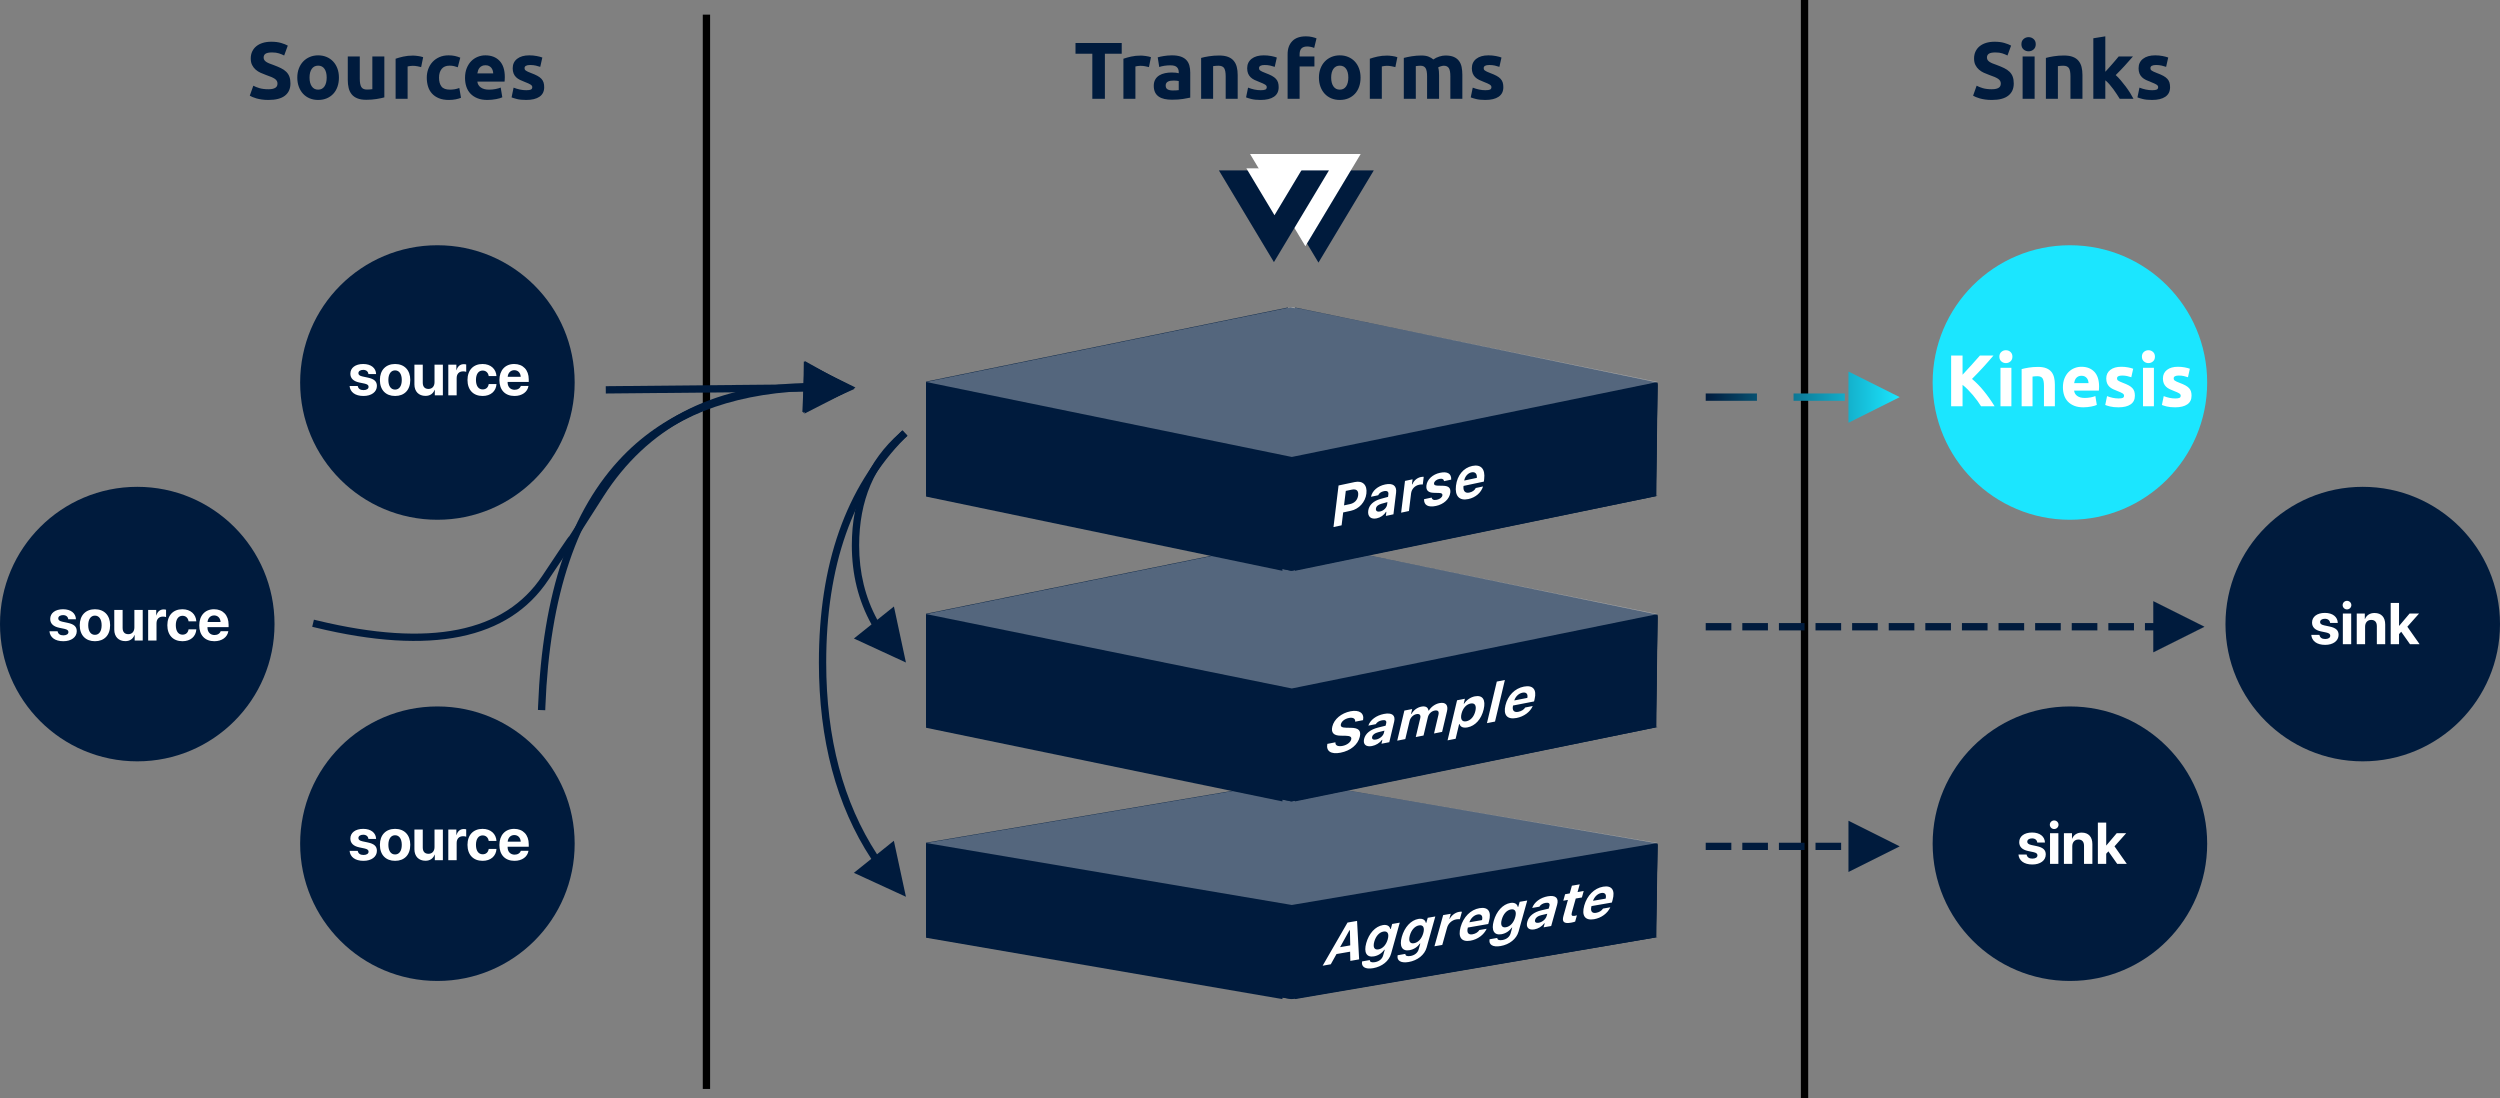 <?xml version="1.0" encoding="UTF-8"?>
<svg width="683px" height="300px" viewBox="0 0 683 300" version="1.1" xmlns="http://www.w3.org/2000/svg" xmlns:xlink="http://www.w3.org/1999/xlink">
    <rect x="0" y="0" width="683" height="300" fill="#808080" stroke="none"/>
    <!-- Generator: Sketch 54.1 (76490) - https://sketchapp.com -->
    <title>Group 2</title>
    <desc>Created with Sketch.</desc>
    <defs>
        <linearGradient x1="-1.11022302e-14%" y1="50%" x2="100%" y2="50%" id="linearGradient-1">
            <stop stop-color="#001B3D" offset="0%"></stop>
            <stop stop-color="#1BE6FF" offset="100%"></stop>
        </linearGradient>
        <polygon id="path-2" points="15.189 0.027 22.873 12.834 7.504 12.834"></polygon>
        <linearGradient x1="-1.11022302e-14%" y1="50%" x2="100%" y2="50%" id="linearGradient-4">
            <stop stop-color="#001B3D" offset="0%"></stop>
            <stop stop-color="#001B3D" offset="100%"></stop>
        </linearGradient>
        <linearGradient x1="-1.11022302e-14%" y1="50%" x2="100%" y2="50%" id="linearGradient-5">
            <stop stop-color="#001B3D" offset="0%"></stop>
            <stop stop-color="#001B3D" offset="100%"></stop>
        </linearGradient>
        <linearGradient x1="-1.11022302e-14%" y1="50%" x2="100%" y2="50%" id="linearGradient-6">
            <stop stop-color="#001B3D" offset="0%"></stop>
            <stop stop-color="#001B3D" offset="100%"></stop>
        </linearGradient>
    </defs>
    <g id="Components-(sink-highlighted)" stroke="none" stroke-width="1" fill="none" fill-rule="evenodd">
        <g id="Group-2" transform="translate(-18, -125)">
            <g id="Sinks" transform="translate(546, 134)">
                <g id="Sink-3" transform="translate(0, 184)">
                    <circle id="Oval-Copy" fill="#001B3D" cx="37.5" cy="37.5" r="37.5"></circle>
                    <path d="M23.652,37.086 C23.652,35.492 25.027,34.445 27.16,34.445 C29.309,34.445 30.637,35.547 30.684,37.188 L28.582,37.188 C28.512,36.508 28.004,36.047 27.16,36.047 C26.371,36.047 25.848,36.406 25.848,36.961 C25.848,37.391 26.16,37.68 27.004,37.859 L28.434,38.164 C30.184,38.531 30.902,39.219 30.902,40.445 C30.902,42.094 29.395,43.18 27.238,43.18 C24.926,43.18 23.59,42.102 23.441,40.453 L25.668,40.453 C25.809,41.188 26.332,41.578 27.238,41.578 C28.098,41.578 28.629,41.227 28.629,40.68 C28.629,40.234 28.34,39.984 27.52,39.797 L26.09,39.5 C24.473,39.156 23.652,38.344 23.652,37.086 Z M32.066,43 L32.066,34.625 L34.348,34.625 L34.348,43 L32.066,43 Z M33.199,33.492 C32.535,33.492 32.012,32.961 32.012,32.32 C32.012,31.672 32.535,31.148 33.199,31.148 C33.863,31.148 34.387,31.672 34.387,32.32 C34.387,32.961 33.863,33.492 33.199,33.492 Z M35.863,43 L35.863,34.625 L38.066,34.625 L38.066,36.117 L38.113,36.117 C38.559,35.078 39.441,34.469 40.73,34.469 C42.59,34.469 43.637,35.641 43.637,37.602 L43.637,43 L41.355,43 L41.355,38.078 C41.355,36.984 40.84,36.359 39.816,36.359 C38.793,36.359 38.145,37.109 38.145,38.195 L38.145,43 L35.863,43 Z M47.449,37.984 L50.293,34.625 L52.879,34.625 L49.684,38.219 L53.035,43 L50.41,43 L48.012,39.594 L47.418,40.234 L47.418,43 L45.137,43 L45.137,31.727 L47.418,31.727 L47.418,37.984 L47.449,37.984 Z" id="sink" fill="#FFFFFF" fill-rule="nonzero"></path>
                </g>
                <g id="Sink-2" transform="translate(80, 124)">
                    <circle id="Oval-Copy" fill="#001B3D" cx="37.5" cy="37.5" r="37.5"></circle>
                    <path d="M23.652,37.086 C23.652,35.492 25.027,34.445 27.16,34.445 C29.309,34.445 30.637,35.547 30.684,37.188 L28.582,37.188 C28.512,36.508 28.004,36.047 27.16,36.047 C26.371,36.047 25.848,36.406 25.848,36.961 C25.848,37.391 26.16,37.68 27.004,37.859 L28.434,38.164 C30.184,38.531 30.902,39.219 30.902,40.445 C30.902,42.094 29.395,43.18 27.238,43.18 C24.926,43.18 23.59,42.102 23.441,40.453 L25.668,40.453 C25.809,41.188 26.332,41.578 27.238,41.578 C28.098,41.578 28.629,41.227 28.629,40.68 C28.629,40.234 28.34,39.984 27.52,39.797 L26.09,39.5 C24.473,39.156 23.652,38.344 23.652,37.086 Z M32.066,43 L32.066,34.625 L34.348,34.625 L34.348,43 L32.066,43 Z M33.199,33.492 C32.535,33.492 32.012,32.961 32.012,32.32 C32.012,31.672 32.535,31.148 33.199,31.148 C33.863,31.148 34.387,31.672 34.387,32.32 C34.387,32.961 33.863,33.492 33.199,33.492 Z M35.863,43 L35.863,34.625 L38.066,34.625 L38.066,36.117 L38.113,36.117 C38.559,35.078 39.441,34.469 40.73,34.469 C42.59,34.469 43.637,35.641 43.637,37.602 L43.637,43 L41.355,43 L41.355,38.078 C41.355,36.984 40.84,36.359 39.816,36.359 C38.793,36.359 38.145,37.109 38.145,38.195 L38.145,43 L35.863,43 Z M47.449,37.984 L50.293,34.625 L52.879,34.625 L49.684,38.219 L53.035,43 L50.41,43 L48.012,39.594 L47.418,40.234 L47.418,43 L45.137,43 L45.137,31.727 L47.418,31.727 L47.418,37.984 L47.449,37.984 Z" id="sink" fill="#FFFFFF" fill-rule="nonzero"></path>
                </g>
                <g id="Archive" transform="translate(0, 58)">
                    <circle id="Oval-Copy-2" fill="#1BE6FF" cx="37.5" cy="37.5" r="37.5"></circle>
                    <path d="M13.23,44 C12.95,43.547 12.62,43.057 12.24,42.53 C11.86,42.003 11.447,41.477 11,40.95 C10.553,40.423 10.09,39.917 9.61,39.43 C9.13,38.943 8.65,38.513 8.17,38.14 L8.17,44 L5.05,44 L5.05,30.14 L8.17,30.14 L8.17,35.38 C8.983,34.527 9.8,33.637 10.62,32.71 C11.44,31.783 12.203,30.927 12.91,30.14 L16.61,30.14 C15.663,31.26 14.713,32.34 13.76,33.38 C12.807,34.42 11.803,35.467 10.75,36.52 C11.857,37.44 12.927,38.533 13.96,39.8 C14.993,41.067 15.983,42.467 16.93,44 L13.23,44 Z M21.51,44 L18.53,44 L18.53,33.48 L21.51,33.48 L21.51,44 Z M21.79,30.44 C21.79,30.987 21.613,31.417 21.26,31.73 C20.907,32.043 20.49,32.2 20.01,32.2 C19.53,32.2 19.113,32.043 18.76,31.73 C18.407,31.417 18.23,30.987 18.23,30.44 C18.23,29.893 18.407,29.463 18.76,29.15 C19.113,28.837 19.53,28.68 20.01,28.68 C20.49,28.68 20.907,28.837 21.26,29.15 C21.613,29.463 21.79,29.893 21.79,30.44 Z M24.31,33.84 C24.817,33.693 25.47,33.557 26.27,33.43 C27.07,33.303 27.91,33.24 28.79,33.24 C29.683,33.24 30.427,33.357 31.02,33.59 C31.613,33.823 32.083,34.153 32.43,34.58 C32.777,35.007 33.023,35.513 33.17,36.1 C33.317,36.687 33.39,37.34 33.39,38.06 L33.39,44 L30.41,44 L30.41,38.42 C30.41,37.46 30.283,36.78 30.03,36.38 C29.777,35.98 29.303,35.78 28.61,35.78 C28.397,35.78 28.17,35.79 27.93,35.81 C27.69,35.83 27.477,35.853 27.29,35.88 L27.29,44 L24.31,44 L24.31,33.84 Z M35.59,38.82 C35.59,37.887 35.733,37.07 36.02,36.37 C36.307,35.67 36.683,35.087 37.15,34.62 C37.617,34.153 38.153,33.8 38.76,33.56 C39.367,33.32 39.99,33.2 40.63,33.2 C42.123,33.2 43.303,33.657 44.17,34.57 C45.037,35.483 45.47,36.827 45.47,38.6 C45.47,38.773 45.463,38.963 45.45,39.17 C45.437,39.377 45.423,39.56 45.41,39.72 L38.65,39.72 C38.717,40.333 39.003,40.82 39.51,41.18 C40.017,41.54 40.697,41.72 41.55,41.72 C42.097,41.72 42.633,41.67 43.16,41.57 C43.687,41.47 44.117,41.347 44.45,41.2 L44.85,43.62 C44.69,43.7 44.477,43.78 44.21,43.86 C43.943,43.94 43.647,44.01 43.32,44.07 C42.993,44.13 42.643,44.18 42.27,44.22 C41.897,44.26 41.523,44.28 41.15,44.28 C40.203,44.28 39.38,44.14 38.68,43.86 C37.98,43.58 37.4,43.197 36.94,42.71 C36.48,42.223 36.14,41.647 35.92,40.98 C35.7,40.313 35.59,39.593 35.59,38.82 Z M42.59,37.68 C42.577,37.427 42.533,37.18 42.46,36.94 C42.387,36.7 42.273,36.487 42.12,36.3 C41.967,36.113 41.773,35.96 41.54,35.84 C41.307,35.72 41.017,35.66 40.67,35.66 C40.337,35.66 40.05,35.717 39.81,35.83 C39.57,35.943 39.37,36.093 39.21,36.28 C39.05,36.467 38.927,36.683 38.84,36.93 C38.753,37.177 38.69,37.427 38.65,37.68 L42.59,37.68 Z M50.79,41.86 C51.337,41.86 51.723,41.807 51.95,41.7 C52.177,41.593 52.29,41.387 52.29,41.08 C52.29,40.84 52.143,40.63 51.85,40.45 C51.557,40.27 51.11,40.067 50.51,39.84 C50.043,39.667 49.62,39.487 49.24,39.3 C48.86,39.113 48.537,38.89 48.27,38.63 C48.003,38.37 47.797,38.06 47.65,37.7 C47.503,37.34 47.43,36.907 47.43,36.4 C47.43,35.413 47.797,34.633 48.53,34.06 C49.263,33.487 50.27,33.2 51.55,33.2 C52.19,33.2 52.803,33.257 53.39,33.37 C53.977,33.483 54.443,33.607 54.79,33.74 L54.27,36.06 C53.923,35.94 53.547,35.833 53.14,35.74 C52.733,35.647 52.277,35.6 51.77,35.6 C50.837,35.6 50.37,35.86 50.37,36.38 C50.37,36.5 50.39,36.607 50.43,36.7 C50.47,36.793 50.55,36.883 50.67,36.97 C50.79,37.057 50.953,37.15 51.16,37.25 C51.367,37.35 51.63,37.46 51.95,37.58 C52.603,37.82 53.143,38.057 53.57,38.29 C53.997,38.523 54.333,38.777 54.58,39.05 C54.827,39.323 55,39.627 55.1,39.96 C55.2,40.293 55.25,40.68 55.25,41.12 C55.25,42.16 54.86,42.947 54.08,43.48 C53.3,44.013 52.197,44.28 50.77,44.28 C49.837,44.28 49.06,44.2 48.44,44.04 C47.82,43.88 47.39,43.747 47.15,43.64 L47.65,41.22 C48.157,41.42 48.677,41.577 49.21,41.69 C49.743,41.803 50.27,41.86 50.79,41.86 Z M60.45,44 L57.47,44 L57.47,33.48 L60.45,33.48 L60.45,44 Z M60.73,30.44 C60.73,30.987 60.553,31.417 60.2,31.73 C59.847,32.043 59.43,32.2 58.95,32.2 C58.47,32.2 58.053,32.043 57.7,31.73 C57.347,31.417 57.17,30.987 57.17,30.44 C57.17,29.893 57.347,29.463 57.7,29.15 C58.053,28.837 58.47,28.68 58.95,28.68 C59.43,28.68 59.847,28.837 60.2,29.15 C60.553,29.463 60.73,29.893 60.73,30.44 Z M66.27,41.86 C66.817,41.86 67.203,41.807 67.43,41.7 C67.657,41.593 67.77,41.387 67.77,41.08 C67.77,40.84 67.623,40.63 67.33,40.45 C67.037,40.27 66.59,40.067 65.99,39.84 C65.523,39.667 65.1,39.487 64.72,39.3 C64.34,39.113 64.017,38.89 63.75,38.63 C63.483,38.37 63.277,38.06 63.13,37.7 C62.983,37.34 62.91,36.907 62.91,36.4 C62.91,35.413 63.277,34.633 64.01,34.06 C64.743,33.487 65.75,33.2 67.03,33.2 C67.67,33.2 68.283,33.257 68.87,33.37 C69.457,33.483 69.923,33.607 70.27,33.74 L69.75,36.06 C69.403,35.94 69.027,35.833 68.62,35.74 C68.213,35.647 67.757,35.6 67.25,35.6 C66.317,35.6 65.85,35.86 65.85,36.38 C65.85,36.5 65.87,36.607 65.91,36.7 C65.95,36.793 66.03,36.883 66.15,36.97 C66.27,37.057 66.433,37.15 66.64,37.25 C66.847,37.35 67.11,37.46 67.43,37.58 C68.083,37.82 68.623,38.057 69.05,38.29 C69.477,38.523 69.813,38.777 70.06,39.05 C70.307,39.323 70.48,39.627 70.58,39.96 C70.68,40.293 70.73,40.68 70.73,41.12 C70.73,42.16 70.34,42.947 69.56,43.48 C68.78,44.013 67.677,44.28 66.25,44.28 C65.317,44.28 64.54,44.2 63.92,44.04 C63.3,43.88 62.87,43.747 62.63,43.64 L63.13,41.22 C63.637,41.42 64.157,41.577 64.69,41.69 C65.223,41.803 65.75,41.86 66.27,41.86 Z" id="Kinesis" fill="#FFFFFF" fill-rule="nonzero"></path>
                </g>
                <path d="M16.154,15.382 C16.638,15.382 17.038,15.342 17.353,15.261 C17.668,15.18 17.921,15.07 18.112,14.931 C18.303,14.792 18.435,14.627 18.508,14.436 C18.581,14.245 18.618,14.033 18.618,13.798 C18.618,13.299 18.383,12.885 17.914,12.555 C17.445,12.225 16.638,11.869 15.494,11.488 C14.995,11.312 14.497,11.11 13.998,10.883 C13.499,10.656 13.052,10.37 12.656,10.025 C12.26,9.68 11.937,9.262 11.688,8.771 C11.439,8.28 11.314,7.682 11.314,6.978 C11.314,6.274 11.446,5.64 11.71,5.075 C11.974,4.51 12.348,4.03 12.832,3.634 C13.316,3.238 13.903,2.934 14.592,2.721 C15.281,2.508 16.059,2.402 16.924,2.402 C17.951,2.402 18.838,2.512 19.586,2.732 C20.334,2.952 20.95,3.194 21.434,3.458 L20.444,6.164 C20.019,5.944 19.546,5.75 19.025,5.581 C18.504,5.412 17.877,5.328 17.144,5.328 C16.323,5.328 15.732,5.442 15.373,5.669 C15.014,5.896 14.834,6.245 14.834,6.714 C14.834,6.993 14.9,7.227 15.032,7.418 C15.164,7.609 15.351,7.781 15.593,7.935 C15.835,8.089 16.114,8.228 16.429,8.353 C16.744,8.478 17.093,8.606 17.474,8.738 C18.266,9.031 18.955,9.321 19.542,9.607 C20.129,9.893 20.616,10.227 21.005,10.608 C21.394,10.989 21.683,11.437 21.874,11.95 C22.065,12.463 22.16,13.087 22.16,13.82 C22.16,15.243 21.661,16.346 20.664,17.131 C19.667,17.916 18.163,18.308 16.154,18.308 C15.479,18.308 14.871,18.268 14.328,18.187 C13.785,18.106 13.305,18.007 12.887,17.89 C12.469,17.773 12.11,17.648 11.809,17.516 C11.508,17.384 11.255,17.259 11.05,17.142 L12.018,14.414 C12.473,14.663 13.034,14.887 13.701,15.085 C14.368,15.283 15.186,15.382 16.154,15.382 Z M27.858,18 L24.58,18 L24.58,6.428 L27.858,6.428 L27.858,18 Z M28.166,3.084 C28.166,3.685 27.972,4.158 27.583,4.503 C27.194,4.848 26.736,5.02 26.208,5.02 C25.68,5.02 25.222,4.848 24.833,4.503 C24.444,4.158 24.25,3.685 24.25,3.084 C24.25,2.483 24.444,2.01 24.833,1.665 C25.222,1.32 25.68,1.148 26.208,1.148 C26.736,1.148 27.194,1.32 27.583,1.665 C27.972,2.01 28.166,2.483 28.166,3.084 Z M30.938,6.824 C31.495,6.663 32.214,6.512 33.094,6.373 C33.974,6.234 34.898,6.164 35.866,6.164 C36.849,6.164 37.666,6.292 38.319,6.549 C38.972,6.806 39.489,7.169 39.87,7.638 C40.251,8.107 40.523,8.665 40.684,9.31 C40.845,9.955 40.926,10.674 40.926,11.466 L40.926,18 L37.648,18 L37.648,11.862 C37.648,10.806 37.509,10.058 37.23,9.618 C36.951,9.178 36.431,8.958 35.668,8.958 C35.433,8.958 35.184,8.969 34.92,8.991 C34.656,9.013 34.421,9.039 34.216,9.068 L34.216,18 L30.938,18 L30.938,6.824 Z M47.174,10.608 C47.497,10.256 47.83,9.889 48.175,9.508 C48.52,9.127 48.853,8.749 49.176,8.375 C49.499,8.001 49.803,7.645 50.089,7.308 C50.375,6.971 50.621,6.677 50.826,6.428 L54.72,6.428 C53.943,7.323 53.184,8.177 52.443,8.991 C51.702,9.805 50.892,10.645 50.012,11.51 C50.452,11.906 50.907,12.379 51.376,12.929 C51.845,13.479 52.3,14.047 52.74,14.634 C53.18,15.221 53.583,15.807 53.95,16.394 C54.317,16.981 54.625,17.516 54.874,18 L51.112,18 C50.877,17.619 50.61,17.197 50.309,16.735 C50.008,16.273 49.689,15.811 49.352,15.349 C49.015,14.887 48.659,14.443 48.285,14.018 C47.911,13.593 47.541,13.233 47.174,12.94 L47.174,18 L43.896,18 L43.896,1.456 L47.174,0.928 L47.174,10.608 Z M59.956,15.646 C60.557,15.646 60.983,15.587 61.232,15.47 C61.481,15.353 61.606,15.125 61.606,14.788 C61.606,14.524 61.445,14.293 61.122,14.095 C60.799,13.897 60.308,13.673 59.648,13.424 C59.135,13.233 58.669,13.035 58.251,12.83 C57.833,12.625 57.477,12.379 57.184,12.093 C56.891,11.807 56.663,11.466 56.502,11.07 C56.341,10.674 56.26,10.197 56.26,9.64 C56.26,8.555 56.663,7.697 57.47,7.066 C58.277,6.435 59.384,6.12 60.792,6.12 C61.496,6.12 62.171,6.182 62.816,6.307 C63.461,6.432 63.975,6.567 64.356,6.714 L63.784,9.266 C63.403,9.134 62.988,9.017 62.541,8.914 C62.094,8.811 61.591,8.76 61.034,8.76 C60.007,8.76 59.494,9.046 59.494,9.618 C59.494,9.75 59.516,9.867 59.56,9.97 C59.604,10.073 59.692,10.172 59.824,10.267 C59.956,10.362 60.136,10.465 60.363,10.575 C60.59,10.685 60.88,10.806 61.232,10.938 C61.951,11.202 62.545,11.462 63.014,11.719 C63.483,11.976 63.854,12.254 64.125,12.555 C64.396,12.856 64.587,13.189 64.697,13.556 C64.807,13.923 64.862,14.348 64.862,14.832 C64.862,15.976 64.433,16.841 63.575,17.428 C62.717,18.015 61.503,18.308 59.934,18.308 C58.907,18.308 58.053,18.22 57.371,18.044 C56.689,17.868 56.216,17.721 55.952,17.604 L56.502,14.942 C57.059,15.162 57.631,15.334 58.218,15.459 C58.805,15.584 59.384,15.646 59.956,15.646 Z" fill="#001B3D" fill-rule="nonzero"></path>
            </g>
            <g id="Dividers" transform="translate(210, 125)" fill="#000000" fill-rule="nonzero">
                <polygon id="Line-3" points="0 4 0 297.5 2 297.5 2 4"></polygon>
                <polygon id="Line-3" points="300 0 300 300 302 300 302 0"></polygon>
            </g>
            <g id="Sink-Arrows" transform="translate(484, 233)" fill-rule="nonzero">
                <path id="Line-2" d="M122.275,64.226 L120,64.226 L120,62.226 L122.275,62.226 L122.275,56.226 L136.275,63.226 L122.275,70.226 L122.275,64.226 Z M0,64.226 L0,62.226 L7,62.226 L7,64.226 L0,64.226 Z M10,64.226 L10,62.226 L17,62.226 L17,64.226 L10,64.226 Z M20,64.226 L20,62.226 L27,62.226 L27,64.226 L20,64.226 Z M30,64.226 L30,62.226 L37,62.226 L37,64.226 L30,64.226 Z M40,64.226 L40,62.226 L47,62.226 L47,64.226 L40,64.226 Z M50,64.226 L50,62.226 L57,62.226 L57,64.226 L50,64.226 Z M60,64.226 L60,62.226 L67,62.226 L67,64.226 L60,64.226 Z M70,64.226 L70,62.226 L77,62.226 L77,64.226 L70,64.226 Z M80,64.226 L80,62.226 L87,62.226 L87,64.226 L80,64.226 Z M90,64.226 L90,62.226 L97,62.226 L97,64.226 L90,64.226 Z M100,64.226 L100,62.226 L107,62.226 L107,64.226 L100,64.226 Z M110,64.226 L110,62.226 L117,62.226 L117,64.226 L110,64.226 Z" fill="#001B3D"></path>
                <path id="Line-2" d="M53,123.226 L39,130.226 L39,116.226 L53,123.226 Z M-2.22044605e-16,124.226 L-2.22044605e-16,122.226 L7,122.226 L7,124.226 L-2.22044605e-16,124.226 Z M10,124.226 L10,122.226 L17,122.226 L17,124.226 L10,124.226 Z M20,124.226 L20,122.226 L27,122.226 L27,124.226 L20,124.226 Z M30,124.226 L30,122.226 L37,122.226 L37,124.226 L30,124.226 Z" fill="#001B3D"></path>
                <path id="Line-2" d="M53,0.5 L39,7.5 L39,-6.5 L53,0.5 Z M0,1.5 L0,-0.5 L14,-0.5 L14,1.5 L0,1.5 Z M24,1.5 L24,-0.5 L38,-0.5 L38,1.5 L24,1.5 Z" fill="url(#linearGradient-1)"></path>
            </g>
            <g id="Transforms" transform="translate(242.721, 134)">
                <g id="Aggregate" transform="translate(28.279, 204)">
                    <polygon id="Fill-74" fill="#001B3D" points="1.13686838e-13 43.02 99.924 59.954 199.845 43.02 99.924 26.085"></polygon>
                    <polygon id="Fill-79" fill="#001B3D" points="0.207 43.017 1.13686838e-13 17.424 99.712 0.476 199.845 17.594 199.517 42.958 99.712 59.954"></polygon>
                    <polygon id="Fill-75" fill="#001B3D" points="5.68434189e-14 17.824 5.68434189e-14 43.188 97.361 59.954 97.361 34.806"></polygon>
                    <polygon id="Fill-76" fill="#001B3D" points="100.777 34.676 199.845 17.824 199.364 43.102 100.777 59.954"></polygon>
                    <polygon id="Fill-77" fill="#001B3D" points="100.777 0.476 199.845 17.438 199.364 42.606 100.981 25.828"></polygon>
                    <polygon id="Fill-78" fill="#001B3D" points="1.13686838e-13 17.22 1.13686838e-13 42.606 99.069 25.805 98.862 0.476"></polygon>
                    <polygon id="Fill-74-Copy" fill-opacity="0.332" fill="#FFFFFF" points="1.70530257e-13 17.306 99.924 34.24 199.845 17.306 99.924 0.37"></polygon>
                </g>
                <g id="Sample" transform="translate(28.279, 138)">
                    <polygon id="Fill-74" fill="#001B3D" points="1.13686838e-13 51.624 99.924 71.945 199.845 51.624 99.924 31.302"></polygon>
                    <polygon id="Fill-79" fill="#001B3D" points="0.207 51.621 1.13686838e-13 20.908 99.712 0.571 199.845 21.113 199.517 51.549 99.712 71.945"></polygon>
                    <polygon id="Fill-75" fill="#001B3D" points="5.68434189e-14 21.389 5.68434189e-14 51.826 97.361 71.945 97.361 41.768"></polygon>
                    <polygon id="Fill-76" fill="#001B3D" points="100.777 41.611 199.845 21.389 199.364 51.722 100.777 71.945"></polygon>
                    <polygon id="Fill-77" fill="#001B3D" points="100.777 0.571 199.845 20.925 199.364 51.128 100.981 30.994"></polygon>
                    <polygon id="Fill-78" fill="#001B3D" points="1.13686838e-13 20.665 1.13686838e-13 51.128 99.069 30.966 98.862 0.571"></polygon>
                    <polygon id="Fill-74-Copy" fill-opacity="0.332" fill="#FFFFFF" points="1.70530257e-13 20.767 99.924 41.088 199.845 20.767 99.924 0.444"></polygon>
                </g>
                <g id="Parse" transform="translate(28.279, 74)">
                    <polygon id="Fill-74" fill="#001B3D" points="1.13686838e-13 52.461 99.924 72.944 199.845 52.461 99.924 31.976"></polygon>
                    <polygon id="Fill-79" fill="#001B3D" points="0.207 52.458 1.13686838e-13 21.5 99.712 1 199.845 21.706 199.517 52.386 99.712 72.944"></polygon>
                    <polygon id="Fill-75" fill="#001B3D" points="5.68434189e-14 21.984 5.68434189e-14 52.664 97.361 72.944 97.361 42.526"></polygon>
                    <polygon id="Fill-76" fill="#001B3D" points="100.777 42.368 199.845 21.984 199.364 52.56 100.777 72.944"></polygon>
                    <polygon id="Fill-77" fill="#001B3D" points="100.777 1 199.845 21.517 199.364 51.961 100.981 31.666"></polygon>
                    <polygon id="Fill-78" fill="#001B3D" points="1.13686838e-13 21.254 1.13686838e-13 51.961 99.069 31.638 98.862 1"></polygon>
                    <polygon id="Fill-74-Copy" fill-opacity="0.332" fill="#FFFFFF" points="1.70530257e-13 21.357 99.924 41.84 199.845 21.357 99.924 0.872"></polygon>
                </g>
                <path d="M141.724,119.783 L146.238,119.783 C148.465,119.783 149.475,121.275 148.703,123.525 C147.938,125.752 145.844,127.244 143.564,127.244 L141.427,127.244 L140.274,130.603 L138.01,130.603 L141.724,119.783 Z M143.35,121.643 L142.058,125.407 L143.7,125.407 C144.997,125.407 145.981,124.747 146.398,123.532 C146.82,122.303 146.305,121.643 145,121.643 L143.35,121.643 Z M151.344,129.089 C152.356,129.089 153.343,128.444 153.631,127.604 L153.839,126.997 L152.131,127.102 C151.171,127.169 150.598,127.506 150.394,128.099 C150.183,128.714 150.587,129.089 151.344,129.089 Z M150.061,130.731 C148.471,130.731 147.688,129.756 148.208,128.241 C148.723,126.742 150.169,125.872 152.265,125.752 L154.308,125.632 L154.54,124.957 C154.776,124.267 154.415,123.877 153.516,123.877 C152.728,123.877 152.111,124.147 151.761,124.642 L149.751,124.642 C150.419,123.112 152.151,122.153 154.228,122.153 C156.417,122.153 157.299,123.187 156.692,124.957 L154.753,130.603 L152.639,130.603 L153.009,129.524 L152.874,129.524 C152.187,130.281 151.133,130.731 150.061,130.731 Z M156.898,130.603 L159.737,122.333 L161.852,122.333 L161.399,123.652 L161.534,123.652 C162.034,122.828 163.105,122.198 164.155,122.198 C164.455,122.198 164.809,122.235 164.974,122.303 L164.292,124.29 C164.142,124.222 163.656,124.155 163.303,124.155 C162.111,124.155 161.052,124.86 160.653,126.022 L159.08,130.603 L156.898,130.603 Z M165.209,124.762 C165.747,123.195 167.485,122.153 169.547,122.153 C171.646,122.153 172.582,123.03 172.159,124.612 L170.142,124.612 C170.212,124.08 169.823,123.75 169.013,123.75 C168.234,123.75 167.535,124.102 167.355,124.627 C167.216,125.032 167.484,125.279 168.189,125.452 L169.625,125.789 C171.109,126.142 171.597,126.817 171.172,128.054 C170.606,129.703 168.758,130.783 166.591,130.783 C164.409,130.783 163.396,129.891 163.792,128.301 L165.921,128.301 C165.893,128.864 166.315,129.186 167.185,129.186 C168.032,129.186 168.738,128.834 168.921,128.301 C169.06,127.896 168.83,127.649 168.156,127.491 L166.772,127.154 C165.289,126.802 164.772,126.037 165.209,124.762 Z M177.993,123.825 C176.981,123.825 176.027,124.53 175.583,125.602 L179.108,125.602 C179.439,124.507 179.013,123.825 177.993,123.825 Z M178.244,128.249 L180.276,128.249 C179.421,129.801 177.651,130.783 175.627,130.783 C173.107,130.783 172.168,129.194 173.09,126.509 C174.014,123.817 176.1,122.153 178.56,122.153 C180.997,122.153 181.903,123.705 181.002,126.329 L180.773,126.997 L175.097,126.997 L175.059,127.109 C174.666,128.339 175.124,129.104 176.263,129.104 C177.126,129.104 177.824,128.796 178.244,128.249 Z" id="Parse" fill="#FFFFFF" fill-rule="nonzero" transform="translate(159.677, 125.283) rotate(-12) translate(-159.677, -125.283) "></path>
                <path d="M137.906,194.228 L140.12,193.796 C140.02,194.647 140.782,195.031 142.071,194.779 C143.261,194.547 144.237,193.816 144.429,193.004 C144.592,192.318 144.14,192.03 142.865,192.009 L141.511,191.989 C139.614,191.969 138.878,191.139 139.267,189.499 C139.748,187.472 141.725,185.814 144.249,185.321 C146.66,184.85 148.051,185.843 147.665,187.745 L145.512,188.166 C145.608,187.337 144.938,186.928 143.831,187.144 C142.686,187.367 141.805,188.037 141.61,188.857 C141.453,189.52 141.886,189.798 143.103,189.816 L144.357,189.834 C146.448,189.859 147.175,190.606 146.779,192.275 C146.264,194.444 144.259,196.1 141.514,196.636 C138.906,197.146 137.514,196.216 137.906,194.228 Z M151.217,193.043 C152.24,192.843 153.166,192.051 153.364,191.216 L153.507,190.613 L151.791,191.047 C150.828,191.3 150.286,191.725 150.146,192.314 C150.001,192.925 150.451,193.193 151.217,193.043 Z M150.102,194.817 C148.494,195.131 147.595,194.383 147.952,192.878 C148.305,191.387 149.67,190.296 151.776,189.771 L153.829,189.257 L153.988,188.586 C154.15,187.9 153.742,187.61 152.832,187.788 C152.036,187.944 151.442,188.316 151.143,188.843 L149.111,189.24 C149.616,187.691 151.26,186.461 153.36,186.05 C155.574,185.618 156.581,186.402 156.164,188.161 L154.832,193.772 L152.694,194.19 L152.949,193.117 L152.812,193.144 C152.202,193.981 151.186,194.605 150.102,194.817 Z M157.001,193.349 L158.951,185.129 L161.089,184.712 L160.77,186.053 L160.907,186.026 C161.471,185.021 162.481,184.269 163.58,184.054 C164.755,183.825 165.424,184.234 165.532,185.123 L165.668,185.096 C166.272,184.104 167.378,183.313 168.546,183.085 C170.214,182.759 171,183.622 170.598,185.313 L169.26,190.955 L167.054,191.386 L168.256,186.318 C168.488,185.342 168.14,184.948 167.208,185.13 C166.313,185.305 165.588,186.043 165.381,186.915 L164.188,191.945 L162.065,192.36 L163.289,187.203 C163.495,186.331 163.098,185.932 162.234,186.101 C161.37,186.27 160.598,187.053 160.381,187.97 L159.207,192.918 L157.001,193.349 Z M178.209,181.24 C180.325,180.827 181.246,182.154 180.615,184.814 C179.986,187.467 178.328,189.305 176.236,189.713 C175.038,189.947 174.242,189.612 174.04,188.82 L173.903,188.847 L172.957,192.834 L170.751,193.265 L173.348,182.317 L175.486,181.9 L175.166,183.249 L175.303,183.222 C175.977,182.209 177.057,181.465 178.209,181.24 Z M175.877,188.056 C177.067,187.824 177.988,186.777 178.348,185.257 C178.705,183.751 178.21,182.974 177.035,183.203 C175.86,183.433 174.913,184.499 174.556,186.005 C174.199,187.51 174.709,188.284 175.877,188.056 Z M181.512,188.562 L184.206,177.205 L186.413,176.774 L183.718,188.131 L181.512,188.562 Z M191.223,180.241 C190.199,180.441 189.313,181.282 188.984,182.362 L192.547,181.666 C192.76,180.587 192.254,180.039 191.223,180.241 Z M191.969,184.288 L194.023,183.887 C193.331,185.493 191.652,186.752 189.605,187.152 C187.057,187.65 185.931,186.363 186.564,183.695 C187.198,181.02 189.122,179.066 191.609,178.58 C194.073,178.099 195.163,179.358 194.544,181.966 L194.387,182.629 L188.648,183.75 L188.621,183.862 C188.361,185.078 188.909,185.696 190.061,185.471 C190.933,185.301 191.605,184.878 191.969,184.288 Z" id="Sample" fill="#FFFFFF" fill-rule="nonzero"></path>
                <path id="Line" d="M13.379,161.591 C9.793,155.129 8,147.927 8,140 C8,127.153 12.378,116.876 21.121,109.247 L21.875,108.589 L23.19,110.096 L22.436,110.753 C14.142,117.991 10,127.714 10,140 C10,147.47 11.655,154.239 14.964,160.323 L19.499,156.695 L22.779,172 L8.567,165.441 L13.379,161.591 Z" fill="#001B3D" fill-rule="nonzero"></path>
                <path id="Line" d="M13.314,225.644 C3.768,211.064 -1,193.175 -1,172 C-1,145.123 6.349,124.203 21.067,109.297 L21.77,108.586 L23.193,109.991 L22.49,110.703 C8.17,125.204 1,145.617 1,172 C1,192.725 5.631,210.18 14.882,224.387 L19.48,220.699 L22.779,236 L8.559,229.458 L13.314,225.644 Z" fill="#001B3D" fill-rule="nonzero"></path>
                <path d="M144.191,253.517 L144.132,250.999 L140.408,251.646 L138.85,254.445 L136.624,254.831 L143.419,243.047 L146.027,242.594 L146.593,253.1 L144.191,253.517 Z M143.94,245.161 L141.388,249.764 L144.165,249.281 L144.072,245.138 L143.94,245.161 Z M151.877,250.374 C153.038,250.173 153.99,249.118 154.408,247.62 C154.827,246.122 154.393,245.301 153.239,245.501 C152.086,245.701 151.154,246.76 150.737,248.25 C150.316,249.756 150.716,250.576 151.877,250.374 Z M150.414,255.508 C148.262,255.882 147.115,255.133 147.402,253.657 L149.517,253.29 C149.481,253.796 149.99,254.024 150.916,253.863 C152.062,253.664 152.886,252.992 153.154,252.034 L153.594,250.458 L153.462,250.481 C152.763,251.455 151.777,252.082 150.639,252.28 C148.618,252.63 147.822,251.204 148.539,248.639 C149.277,245.998 151.011,244.095 153.068,243.738 C154.163,243.548 154.936,243.957 155.108,244.816 L155.24,244.793 L155.622,243.426 L157.694,243.067 L155.322,251.554 C154.763,253.555 152.861,255.083 150.414,255.508 Z M161.589,248.688 C162.75,248.486 163.702,247.432 164.12,245.933 C164.539,244.435 164.105,243.614 162.951,243.814 C161.798,244.015 160.866,245.073 160.449,246.564 C160.028,248.07 160.428,248.889 161.589,248.688 Z M160.126,253.821 C157.974,254.195 156.827,253.446 157.114,251.971 L159.229,251.603 C159.193,252.109 159.702,252.337 160.628,252.176 C161.774,251.977 162.598,251.305 162.866,250.347 L163.306,248.772 L163.174,248.795 C162.475,249.768 161.489,250.395 160.351,250.593 C158.33,250.944 157.534,249.517 158.251,246.953 C158.989,244.311 160.723,242.408 162.78,242.051 C163.875,241.861 164.648,242.27 164.82,243.13 L164.952,243.107 L165.335,241.74 L167.406,241.38 L165.034,249.868 C164.475,251.868 162.573,253.396 160.126,253.821 Z M167.17,249.526 L169.551,241.007 L171.623,240.647 L171.243,242.007 L171.375,241.984 C171.826,241.097 172.845,240.303 173.873,240.124 C174.167,240.073 174.516,240.049 174.681,240.087 L174.109,242.134 C173.959,242.094 173.479,242.111 173.134,242.171 C171.965,242.374 170.962,243.239 170.627,244.436 L169.308,249.155 L167.17,249.526 Z M178.988,240.831 C177.996,241.003 177.096,241.85 176.713,242.967 L180.166,242.368 C180.437,241.248 179.987,240.657 178.988,240.831 Z M179.448,245.086 L181.439,244.741 C180.676,246.394 178.99,247.65 177.007,247.994 C174.538,248.423 173.542,247.038 174.314,244.273 C175.089,241.5 177.053,239.528 179.462,239.11 C181.85,238.695 182.814,240.049 182.058,242.752 L181.866,243.439 L176.305,244.405 L176.272,244.521 C175.948,245.783 176.433,246.448 177.549,246.254 C178.394,246.107 179.063,245.69 179.448,245.086 Z M186.707,244.325 C187.868,244.124 188.819,243.069 189.238,241.571 C189.657,240.073 189.222,239.252 188.069,239.452 C186.916,239.652 185.984,240.711 185.567,242.201 C185.146,243.707 185.546,244.527 186.707,244.325 Z M185.244,249.459 C183.091,249.833 181.945,249.084 182.231,247.609 L184.347,247.241 C184.31,247.747 184.82,247.975 185.746,247.814 C186.892,247.615 187.716,246.943 187.983,245.985 L188.424,244.409 L188.292,244.432 C187.593,245.406 186.607,246.033 185.468,246.231 C183.448,246.582 182.652,245.155 183.368,242.591 C184.107,239.949 185.841,238.046 187.898,237.689 C188.992,237.499 189.766,237.908 189.938,238.767 L190.07,238.744 L190.452,237.377 L192.524,237.018 L190.151,245.506 C189.592,247.506 187.69,249.034 185.244,249.459 Z M195.648,243.096 C196.64,242.924 197.575,242.129 197.817,241.264 L197.991,240.639 L196.323,241.031 C195.385,241.26 194.84,241.686 194.669,242.296 C194.492,242.929 194.906,243.225 195.648,243.096 Z M194.47,244.91 C192.912,245.18 192.099,244.366 192.535,242.806 C192.966,241.262 194.341,240.171 196.388,239.697 L198.384,239.233 L198.579,238.538 C198.777,237.827 198.405,237.51 197.523,237.663 C196.752,237.797 196.16,238.164 195.841,238.705 L193.872,239.047 C194.452,237.447 196.102,236.22 198.137,235.866 C200.282,235.494 201.196,236.349 200.687,238.172 L199.061,243.988 L196.99,244.347 L197.301,243.235 L197.168,243.258 C196.532,244.111 195.521,244.727 194.47,244.91 Z M204.719,232.974 L206.857,232.603 L206.268,234.712 L207.95,234.419 L207.455,236.188 L205.773,236.48 L204.702,240.311 C204.495,241.052 204.723,241.336 205.451,241.21 C205.73,241.161 205.879,241.128 206.091,241.069 L205.612,242.784 C205.332,242.884 204.923,242.999 204.511,243.07 C202.542,243.412 201.952,242.876 202.416,241.215 L203.635,236.851 L202.372,237.071 L202.866,235.302 L204.13,235.083 L204.719,232.974 Z M212.767,234.964 C211.776,235.136 210.875,235.984 210.493,237.101 L213.945,236.501 C214.217,235.381 213.766,234.791 212.767,234.964 Z M213.227,239.22 L215.218,238.874 C214.456,240.528 212.77,241.783 210.786,242.128 C208.318,242.556 207.321,241.172 208.094,238.407 C208.869,235.634 210.832,233.662 213.241,233.243 C215.629,232.829 216.593,234.182 215.837,236.885 L215.645,237.573 L210.084,238.539 L210.051,238.655 C209.727,239.916 210.212,240.581 211.328,240.387 C212.173,240.241 212.842,239.823 213.227,239.22 Z" id="Aggregate" fill="#FFFFFF" fill-rule="nonzero"></path>
                <path d="M81.733,2.754 L81.733,5.68 L77.135,5.68 L77.135,18 L73.703,18 L73.703,5.68 L69.105,5.68 L69.105,2.754 L81.733,2.754 Z M89.169,9.332 C88.875,9.259 88.531,9.182 88.135,9.101 C87.739,9.02 87.313,8.98 86.859,8.98 C86.653,8.98 86.408,8.998 86.122,9.035 C85.836,9.072 85.619,9.112 85.473,9.156 L85.473,18 L82.195,18 L82.195,7.044 C82.781,6.839 83.474,6.644 84.274,6.461 C85.073,6.278 85.964,6.186 86.947,6.186 C87.123,6.186 87.335,6.197 87.585,6.219 C87.834,6.241 88.083,6.27 88.333,6.307 C88.582,6.344 88.831,6.388 89.081,6.439 C89.33,6.49 89.543,6.553 89.719,6.626 L89.169,9.332 Z M95.681,15.712 C96.003,15.712 96.311,15.705 96.605,15.69 C96.898,15.675 97.133,15.653 97.309,15.624 L97.309,13.138 C97.177,13.109 96.979,13.079 96.715,13.05 C96.451,13.021 96.209,13.006 95.989,13.006 C95.681,13.006 95.391,13.024 95.12,13.061 C94.848,13.098 94.61,13.167 94.405,13.27 C94.199,13.373 94.038,13.512 93.921,13.688 C93.803,13.864 93.745,14.084 93.745,14.348 C93.745,14.861 93.917,15.217 94.262,15.415 C94.606,15.613 95.079,15.712 95.681,15.712 Z M95.417,6.12 C96.385,6.12 97.191,6.23 97.837,6.45 C98.482,6.67 98.999,6.985 99.388,7.396 C99.776,7.807 100.051,8.305 100.213,8.892 C100.374,9.479 100.455,10.131 100.455,10.85 L100.455,17.67 C99.985,17.773 99.333,17.894 98.497,18.033 C97.661,18.172 96.649,18.242 95.461,18.242 C94.713,18.242 94.034,18.176 93.426,18.044 C92.817,17.912 92.293,17.696 91.853,17.395 C91.413,17.094 91.075,16.702 90.841,16.218 C90.606,15.734 90.489,15.14 90.489,14.436 C90.489,13.761 90.624,13.189 90.896,12.72 C91.167,12.251 91.53,11.877 91.985,11.598 C92.439,11.319 92.96,11.118 93.547,10.993 C94.133,10.868 94.742,10.806 95.373,10.806 C95.798,10.806 96.176,10.824 96.506,10.861 C96.836,10.898 97.103,10.945 97.309,11.004 L97.309,10.696 C97.309,10.139 97.14,9.691 96.803,9.354 C96.465,9.017 95.879,8.848 95.043,8.848 C94.485,8.848 93.935,8.888 93.393,8.969 C92.85,9.05 92.381,9.163 91.985,9.31 L91.567,6.67 C91.757,6.611 91.996,6.549 92.282,6.483 C92.568,6.417 92.879,6.358 93.217,6.307 C93.554,6.256 93.91,6.212 94.284,6.175 C94.658,6.138 95.035,6.12 95.417,6.12 Z M103.425,6.824 C103.982,6.663 104.701,6.512 105.581,6.373 C106.461,6.234 107.385,6.164 108.353,6.164 C109.335,6.164 110.153,6.292 110.806,6.549 C111.458,6.806 111.975,7.169 112.357,7.638 C112.738,8.107 113.009,8.665 113.171,9.31 C113.332,9.955 113.413,10.674 113.413,11.466 L113.413,18 L110.135,18 L110.135,11.862 C110.135,10.806 109.995,10.058 109.717,9.618 C109.438,9.178 108.917,8.958 108.155,8.958 C107.92,8.958 107.671,8.969 107.407,8.991 C107.143,9.013 106.908,9.039 106.703,9.068 L106.703,18 L103.425,18 L103.425,6.824 Z M119.705,15.646 C120.306,15.646 120.731,15.587 120.981,15.47 C121.23,15.353 121.355,15.125 121.355,14.788 C121.355,14.524 121.193,14.293 120.871,14.095 C120.548,13.897 120.057,13.673 119.397,13.424 C118.883,13.233 118.418,13.035 118,12.83 C117.582,12.625 117.226,12.379 116.933,12.093 C116.639,11.807 116.412,11.466 116.251,11.07 C116.089,10.674 116.009,10.197 116.009,9.64 C116.009,8.555 116.412,7.697 117.219,7.066 C118.025,6.435 119.133,6.12 120.541,6.12 C121.245,6.12 121.919,6.182 122.565,6.307 C123.21,6.432 123.723,6.567 124.105,6.714 L123.533,9.266 C123.151,9.134 122.737,9.017 122.29,8.914 C121.842,8.811 121.34,8.76 120.783,8.76 C119.756,8.76 119.243,9.046 119.243,9.618 C119.243,9.75 119.265,9.867 119.309,9.97 C119.353,10.073 119.441,10.172 119.573,10.267 C119.705,10.362 119.884,10.465 120.112,10.575 C120.339,10.685 120.629,10.806 120.981,10.938 C121.699,11.202 122.293,11.462 122.763,11.719 C123.232,11.976 123.602,12.254 123.874,12.555 C124.145,12.856 124.336,13.189 124.446,13.556 C124.556,13.923 124.611,14.348 124.611,14.832 C124.611,15.976 124.182,16.841 123.324,17.428 C122.466,18.015 121.252,18.308 119.683,18.308 C118.656,18.308 117.802,18.22 117.12,18.044 C116.438,17.868 115.965,17.721 115.701,17.604 L116.251,14.942 C116.808,15.162 117.38,15.334 117.967,15.459 C118.553,15.584 119.133,15.646 119.705,15.646 Z M132.069,0.928 C132.685,0.928 133.249,0.99 133.763,1.115 C134.276,1.24 134.672,1.361 134.951,1.478 L134.313,4.096 C134.019,3.964 133.7,3.865 133.356,3.799 C133.011,3.733 132.692,3.7 132.399,3.7 C132.003,3.7 131.669,3.755 131.398,3.865 C131.126,3.975 130.914,4.125 130.76,4.316 C130.606,4.507 130.496,4.734 130.43,4.998 C130.364,5.262 130.331,5.548 130.331,5.856 L130.331,6.428 L134.379,6.428 L134.379,9.156 L130.331,9.156 L130.331,18 L127.053,18 L127.053,5.812 C127.053,4.316 127.474,3.128 128.318,2.248 C129.161,1.368 130.411,0.928 132.069,0.928 Z M146.985,12.192 C146.985,13.101 146.853,13.934 146.589,14.689 C146.325,15.444 145.943,16.09 145.445,16.625 C144.946,17.16 144.348,17.575 143.652,17.868 C142.955,18.161 142.174,18.308 141.309,18.308 C140.458,18.308 139.684,18.161 138.988,17.868 C138.291,17.575 137.693,17.16 137.195,16.625 C136.696,16.09 136.307,15.444 136.029,14.689 C135.75,13.934 135.611,13.101 135.611,12.192 C135.611,11.283 135.754,10.454 136.04,9.706 C136.326,8.958 136.722,8.32 137.228,7.792 C137.734,7.264 138.335,6.853 139.032,6.56 C139.728,6.267 140.487,6.12 141.309,6.12 C142.145,6.12 142.911,6.267 143.608,6.56 C144.304,6.853 144.902,7.264 145.401,7.792 C145.899,8.32 146.288,8.958 146.567,9.706 C146.845,10.454 146.985,11.283 146.985,12.192 Z M143.641,12.192 C143.641,11.18 143.439,10.384 143.036,9.805 C142.632,9.226 142.057,8.936 141.309,8.936 C140.561,8.936 139.981,9.226 139.571,9.805 C139.16,10.384 138.955,11.18 138.955,12.192 C138.955,13.204 139.16,14.007 139.571,14.601 C139.981,15.195 140.561,15.492 141.309,15.492 C142.057,15.492 142.632,15.195 143.036,14.601 C143.439,14.007 143.641,13.204 143.641,12.192 Z M156.489,9.332 C156.195,9.259 155.851,9.182 155.455,9.101 C155.059,9.02 154.633,8.98 154.179,8.98 C153.973,8.98 153.728,8.998 153.442,9.035 C153.156,9.072 152.939,9.112 152.793,9.156 L152.793,18 L149.515,18 L149.515,7.044 C150.101,6.839 150.794,6.644 151.594,6.461 C152.393,6.278 153.284,6.186 154.267,6.186 C154.443,6.186 154.655,6.197 154.905,6.219 C155.154,6.241 155.403,6.27 155.653,6.307 C155.902,6.344 156.151,6.388 156.401,6.439 C156.65,6.49 156.863,6.553 157.039,6.626 L156.489,9.332 Z M165.157,11.862 C165.157,10.806 165.021,10.058 164.75,9.618 C164.478,9.178 164.013,8.958 163.353,8.958 C163.147,8.958 162.935,8.969 162.715,8.991 C162.495,9.013 162.282,9.039 162.077,9.068 L162.077,18 L158.799,18 L158.799,6.824 C159.077,6.751 159.404,6.674 159.778,6.593 C160.152,6.512 160.548,6.439 160.966,6.373 C161.384,6.307 161.813,6.256 162.253,6.219 C162.693,6.182 163.125,6.164 163.551,6.164 C164.387,6.164 165.065,6.27 165.586,6.483 C166.106,6.696 166.535,6.949 166.873,7.242 C167.342,6.905 167.881,6.641 168.49,6.45 C169.098,6.259 169.659,6.164 170.173,6.164 C171.097,6.164 171.856,6.292 172.45,6.549 C173.044,6.806 173.517,7.169 173.869,7.638 C174.221,8.107 174.463,8.665 174.595,9.31 C174.727,9.955 174.793,10.674 174.793,11.466 L174.793,18 L171.515,18 L171.515,11.862 C171.515,10.806 171.379,10.058 171.108,9.618 C170.836,9.178 170.371,8.958 169.711,8.958 C169.535,8.958 169.289,9.002 168.974,9.09 C168.658,9.178 168.398,9.288 168.193,9.42 C168.295,9.757 168.361,10.113 168.391,10.487 C168.42,10.861 168.435,11.261 168.435,11.686 L168.435,18 L165.157,18 L165.157,11.862 Z M181.085,15.646 C181.686,15.646 182.111,15.587 182.361,15.47 C182.61,15.353 182.735,15.125 182.735,14.788 C182.735,14.524 182.573,14.293 182.251,14.095 C181.928,13.897 181.437,13.673 180.777,13.424 C180.263,13.233 179.798,13.035 179.38,12.83 C178.962,12.625 178.606,12.379 178.313,12.093 C178.019,11.807 177.792,11.466 177.631,11.07 C177.469,10.674 177.389,10.197 177.389,9.64 C177.389,8.555 177.792,7.697 178.599,7.066 C179.405,6.435 180.513,6.12 181.921,6.12 C182.625,6.12 183.299,6.182 183.945,6.307 C184.59,6.432 185.103,6.567 185.485,6.714 L184.913,9.266 C184.531,9.134 184.117,9.017 183.67,8.914 C183.222,8.811 182.72,8.76 182.163,8.76 C181.136,8.76 180.623,9.046 180.623,9.618 C180.623,9.75 180.645,9.867 180.689,9.97 C180.733,10.073 180.821,10.172 180.953,10.267 C181.085,10.362 181.264,10.465 181.492,10.575 C181.719,10.685 182.009,10.806 182.361,10.938 C183.079,11.202 183.673,11.462 184.143,11.719 C184.612,11.976 184.982,12.254 185.254,12.555 C185.525,12.856 185.716,13.189 185.826,13.556 C185.936,13.923 185.991,14.348 185.991,14.832 C185.991,15.976 185.562,16.841 184.704,17.428 C183.846,18.015 182.632,18.308 181.063,18.308 C180.036,18.308 179.182,18.22 178.5,18.044 C177.818,17.868 177.345,17.721 177.081,17.604 L177.631,14.942 C178.188,15.162 178.76,15.334 179.347,15.459 C179.933,15.584 180.513,15.646 181.085,15.646 Z" fill="#001B3D" fill-rule="nonzero"></path>
            </g>
            <g id="Group-16" transform="translate(351, 167)">
                <g id="Group-15" transform="translate(8.337, 0)">
                    <polygon id="Triangle" fill="#001B3D" transform="translate(18.869, 17.146) scale(1, -1) translate(-18.869, -17.146) " points="18.869 4.55 33.984 29.741 3.755 29.741"></polygon>
                    <polygon id="Triangle" fill="#FFFFFF" transform="translate(15.289, 12.665) scale(1, -1) translate(-15.289, -12.665) " points="15.289 0.069 30.404 25.26 0.175 25.26"></polygon>
                </g>
                <g id="Symbol" transform="translate(0, 3.967)">
                    <polygon id="Triangle" fill="#001B3D" transform="translate(15.035, 13.113) scale(1, -1) translate(-15.035, -13.113) " points="15.035 0.583 30.07 25.642 0 25.642"></polygon>
                    <mask id="mask-3" fill="white">
                        <use xlink:href="#path-2"></use>
                    </mask>
                    <use id="Mask" fill="#FFFFFF" transform="translate(15.189, 6.43) scale(1, -1) translate(-15.189, -6.43) " xlink:href="#path-2"></use>
                </g>
            </g>
            <g id="Source-Arrows" transform="translate(104.5, 230.638)" fill-rule="nonzero">
                <path id="Line-4" d="M133.231,1.357 L79.01,1.871 L78.991,-0.129 L133.213,-0.643 L133.156,-6.642 L147.221,0.225 L133.288,7.357 L133.231,1.357 Z" fill="url(#linearGradient-4)"></path>
                <path id="Line-5" d="M132.966,1.032 C108.504,1.655 90.353,11.278 78.399,29.931 C74.537,35.957 72.136,39.712 70.37,42.483 C70.037,43.004 70.037,43.004 69.846,43.304 C69.773,43.418 69.773,43.418 69.727,43.49 C69.701,43.531 69.701,43.531 69.619,43.645 C69.609,43.657 69.609,43.657 69.546,43.725 L69.417,43.831 L69.324,43.816 C68.217,45.436 66.267,48.345 63.333,52.764 C52.471,69.125 31.213,73.428 -0.235,65.834 L-1.207,65.599 L-0.737,63.655 L0.235,63.89 C30.955,71.308 51.363,67.178 61.667,51.658 C65.456,45.951 67.607,42.755 68.442,41.578 C68.629,41.314 68.751,41.149 68.833,41.053 C68.875,41.003 68.875,41.003 68.958,40.922 C68.988,40.895 69.004,40.881 69.031,40.862 C70.765,38.144 73.1,34.492 76.716,28.851 C89.062,9.586 107.879,-0.364 133.056,-0.97 L133.326,-7.03 L147,0.588 L132.702,6.956 L132.966,1.032 Z M70.355,42.35 L70.355,42.35 C70.356,42.349 70.357,42.348 70.358,42.346 C70.357,42.347 70.356,42.349 70.355,42.35 Z" fill="url(#linearGradient-5)"></path>
                <path id="Line-6" d="M132.986,1.196 C112.503,2.158 96.579,8.523 85.161,20.278 C71.244,34.607 63.674,56.969 62.499,87.4 L62.461,88.399 L60.462,88.322 L60.501,87.323 C61.693,56.44 69.419,33.615 83.726,18.885 C95.545,6.717 111.992,0.157 133.015,-0.808 L133.1,-6.863 L147,0.334 L132.903,7.136 L132.986,1.196 Z" fill="url(#linearGradient-6)"></path>
            </g>
            <g id="Sources" transform="translate(18, 136)">
                <g id="Source-2" transform="translate(0, 122)">
                    <circle id="Oval-Copy-2" fill="#001B3D" cx="37.5" cy="37.5" r="37.5"></circle>
                    <path d="M13.719,36.086 C13.719,34.492 15.094,33.445 17.227,33.445 C19.375,33.445 20.703,34.547 20.75,36.188 L18.648,36.188 C18.578,35.508 18.07,35.047 17.227,35.047 C16.438,35.047 15.914,35.406 15.914,35.961 C15.914,36.391 16.227,36.68 17.07,36.859 L18.5,37.164 C20.25,37.531 20.969,38.219 20.969,39.445 C20.969,41.094 19.461,42.18 17.305,42.18 C14.992,42.18 13.656,41.102 13.508,39.453 L15.734,39.453 C15.875,40.188 16.398,40.578 17.305,40.578 C18.164,40.578 18.695,40.227 18.695,39.68 C18.695,39.234 18.406,38.984 17.586,38.797 L16.156,38.5 C14.539,38.156 13.719,37.344 13.719,36.086 Z M25.938,42.18 C23.406,42.18 21.789,40.555 21.789,37.805 C21.789,35.094 23.43,33.445 25.938,33.445 C28.445,33.445 30.086,35.086 30.086,37.805 C30.086,40.562 28.469,42.18 25.938,42.18 Z M25.938,40.438 C27.055,40.438 27.766,39.492 27.766,37.812 C27.766,36.148 27.047,35.188 25.938,35.188 C24.828,35.188 24.102,36.148 24.102,37.812 C24.102,39.492 24.812,40.438 25.938,40.438 Z M38.992,33.625 L38.992,42 L36.789,42 L36.789,40.492 L36.742,40.492 C36.328,41.547 35.5,42.156 34.234,42.156 C32.422,42.156 31.219,40.977 31.219,39.023 L31.219,33.625 L33.5,33.625 L33.5,38.547 C33.5,39.664 34.055,40.258 35.062,40.258 C36.078,40.258 36.711,39.531 36.711,38.422 L36.711,33.625 L38.992,33.625 Z M40.477,42 L40.477,33.625 L42.68,33.625 L42.68,35.133 L42.727,35.133 C43.023,34.07 43.734,33.492 44.719,33.492 C44.984,33.492 45.211,33.531 45.367,33.578 L45.367,35.586 C45.18,35.508 44.867,35.453 44.539,35.453 C43.414,35.453 42.758,36.141 42.758,37.32 L42.758,42 L40.477,42 Z M53.633,36.742 L51.516,36.742 C51.383,35.859 50.797,35.234 49.859,35.234 C48.734,35.234 48.031,36.188 48.031,37.805 C48.031,39.453 48.734,40.391 49.867,40.391 C50.781,40.391 51.375,39.844 51.516,38.93 L53.641,38.93 C53.523,40.906 52.047,42.18 49.844,42.18 C47.32,42.18 45.719,40.539 45.719,37.805 C45.719,35.117 47.32,33.445 49.828,33.445 C52.094,33.445 53.531,34.844 53.633,36.742 Z M58.5,35.133 C57.5,35.133 56.781,35.891 56.703,36.938 L60.258,36.938 C60.211,35.867 59.516,35.133 58.5,35.133 Z M60.289,39.438 L62.383,39.438 C62.133,41.078 60.633,42.18 58.562,42.18 C55.984,42.18 54.438,40.531 54.438,37.852 C54.438,35.18 56,33.445 58.477,33.445 C60.914,33.445 62.453,35.094 62.453,37.641 L62.453,38.336 L56.68,38.336 L56.68,38.477 C56.68,39.672 57.438,40.492 58.602,40.492 C59.438,40.492 60.078,40.078 60.289,39.438 Z" id="source" fill="#FFFFFF" fill-rule="nonzero"></path>
                </g>
                <g id="Source-3" transform="translate(82, 182)">
                    <circle id="Oval-Copy-2" fill="#001B3D" cx="37.5" cy="37.5" r="37.5"></circle>
                    <path d="M13.719,36.086 C13.719,34.492 15.094,33.445 17.227,33.445 C19.375,33.445 20.703,34.547 20.75,36.188 L18.648,36.188 C18.578,35.508 18.07,35.047 17.227,35.047 C16.438,35.047 15.914,35.406 15.914,35.961 C15.914,36.391 16.227,36.68 17.07,36.859 L18.5,37.164 C20.25,37.531 20.969,38.219 20.969,39.445 C20.969,41.094 19.461,42.18 17.305,42.18 C14.992,42.18 13.656,41.102 13.508,39.453 L15.734,39.453 C15.875,40.188 16.398,40.578 17.305,40.578 C18.164,40.578 18.695,40.227 18.695,39.68 C18.695,39.234 18.406,38.984 17.586,38.797 L16.156,38.5 C14.539,38.156 13.719,37.344 13.719,36.086 Z M25.938,42.18 C23.406,42.18 21.789,40.555 21.789,37.805 C21.789,35.094 23.43,33.445 25.938,33.445 C28.445,33.445 30.086,35.086 30.086,37.805 C30.086,40.562 28.469,42.18 25.938,42.18 Z M25.938,40.438 C27.055,40.438 27.766,39.492 27.766,37.812 C27.766,36.148 27.047,35.188 25.938,35.188 C24.828,35.188 24.102,36.148 24.102,37.812 C24.102,39.492 24.812,40.438 25.938,40.438 Z M38.992,33.625 L38.992,42 L36.789,42 L36.789,40.492 L36.742,40.492 C36.328,41.547 35.5,42.156 34.234,42.156 C32.422,42.156 31.219,40.977 31.219,39.023 L31.219,33.625 L33.5,33.625 L33.5,38.547 C33.5,39.664 34.055,40.258 35.062,40.258 C36.078,40.258 36.711,39.531 36.711,38.422 L36.711,33.625 L38.992,33.625 Z M40.477,42 L40.477,33.625 L42.68,33.625 L42.68,35.133 L42.727,35.133 C43.023,34.07 43.734,33.492 44.719,33.492 C44.984,33.492 45.211,33.531 45.367,33.578 L45.367,35.586 C45.18,35.508 44.867,35.453 44.539,35.453 C43.414,35.453 42.758,36.141 42.758,37.32 L42.758,42 L40.477,42 Z M53.633,36.742 L51.516,36.742 C51.383,35.859 50.797,35.234 49.859,35.234 C48.734,35.234 48.031,36.188 48.031,37.805 C48.031,39.453 48.734,40.391 49.867,40.391 C50.781,40.391 51.375,39.844 51.516,38.93 L53.641,38.93 C53.523,40.906 52.047,42.18 49.844,42.18 C47.32,42.18 45.719,40.539 45.719,37.805 C45.719,35.117 47.32,33.445 49.828,33.445 C52.094,33.445 53.531,34.844 53.633,36.742 Z M58.5,35.133 C57.5,35.133 56.781,35.891 56.703,36.938 L60.258,36.938 C60.211,35.867 59.516,35.133 58.5,35.133 Z M60.289,39.438 L62.383,39.438 C62.133,41.078 60.633,42.18 58.562,42.18 C55.984,42.18 54.438,40.531 54.438,37.852 C54.438,35.18 56,33.445 58.477,33.445 C60.914,33.445 62.453,35.094 62.453,37.641 L62.453,38.336 L56.68,38.336 L56.68,38.477 C56.68,39.672 57.438,40.492 58.602,40.492 C59.438,40.492 60.078,40.078 60.289,39.438 Z" id="source" fill="#FFFFFF" fill-rule="nonzero"></path>
                </g>
                <g id="Source-1" transform="translate(82, 56)">
                    <circle id="Oval-Copy-2" fill="#001B3D" cx="37.5" cy="37.5" r="37.5"></circle>
                    <path d="M13.719,35.086 C13.719,33.492 15.094,32.445 17.227,32.445 C19.375,32.445 20.703,33.547 20.75,35.188 L18.648,35.188 C18.578,34.508 18.07,34.047 17.227,34.047 C16.438,34.047 15.914,34.406 15.914,34.961 C15.914,35.391 16.227,35.68 17.07,35.859 L18.5,36.164 C20.25,36.531 20.969,37.219 20.969,38.445 C20.969,40.094 19.461,41.18 17.305,41.18 C14.992,41.18 13.656,40.102 13.508,38.453 L15.734,38.453 C15.875,39.188 16.398,39.578 17.305,39.578 C18.164,39.578 18.695,39.227 18.695,38.68 C18.695,38.234 18.406,37.984 17.586,37.797 L16.156,37.5 C14.539,37.156 13.719,36.344 13.719,35.086 Z M25.938,41.18 C23.406,41.18 21.789,39.555 21.789,36.805 C21.789,34.094 23.43,32.445 25.938,32.445 C28.445,32.445 30.086,34.086 30.086,36.805 C30.086,39.562 28.469,41.18 25.938,41.18 Z M25.938,39.438 C27.055,39.438 27.766,38.492 27.766,36.812 C27.766,35.148 27.047,34.188 25.938,34.188 C24.828,34.188 24.102,35.148 24.102,36.812 C24.102,38.492 24.812,39.438 25.938,39.438 Z M38.992,32.625 L38.992,41 L36.789,41 L36.789,39.492 L36.742,39.492 C36.328,40.547 35.5,41.156 34.234,41.156 C32.422,41.156 31.219,39.977 31.219,38.023 L31.219,32.625 L33.5,32.625 L33.5,37.547 C33.5,38.664 34.055,39.258 35.062,39.258 C36.078,39.258 36.711,38.531 36.711,37.422 L36.711,32.625 L38.992,32.625 Z M40.477,41 L40.477,32.625 L42.68,32.625 L42.68,34.133 L42.727,34.133 C43.023,33.07 43.734,32.492 44.719,32.492 C44.984,32.492 45.211,32.531 45.367,32.578 L45.367,34.586 C45.18,34.508 44.867,34.453 44.539,34.453 C43.414,34.453 42.758,35.141 42.758,36.32 L42.758,41 L40.477,41 Z M53.633,35.742 L51.516,35.742 C51.383,34.859 50.797,34.234 49.859,34.234 C48.734,34.234 48.031,35.188 48.031,36.805 C48.031,38.453 48.734,39.391 49.867,39.391 C50.781,39.391 51.375,38.844 51.516,37.93 L53.641,37.93 C53.523,39.906 52.047,41.18 49.844,41.18 C47.32,41.18 45.719,39.539 45.719,36.805 C45.719,34.117 47.32,32.445 49.828,32.445 C52.094,32.445 53.531,33.844 53.633,35.742 Z M58.5,34.133 C57.5,34.133 56.781,34.891 56.703,35.938 L60.258,35.938 C60.211,34.867 59.516,34.133 58.5,34.133 Z M60.289,38.438 L62.383,38.438 C62.133,40.078 60.633,41.18 58.562,41.18 C55.984,41.18 54.438,39.531 54.438,36.852 C54.438,34.18 56,32.445 58.477,32.445 C60.914,32.445 62.453,34.094 62.453,36.641 L62.453,37.336 L56.68,37.336 L56.68,37.477 C56.68,38.672 57.438,39.492 58.602,39.492 C59.438,39.492 60.078,39.078 60.289,38.438 Z" id="source-copy" fill="#FFFFFF" fill-rule="nonzero"></path>
                </g>
                <path d="M73.344,13.382 C73.828,13.382 74.228,13.342 74.543,13.261 C74.858,13.18 75.111,13.07 75.302,12.931 C75.493,12.792 75.625,12.627 75.698,12.436 C75.771,12.245 75.808,12.033 75.808,11.798 C75.808,11.299 75.573,10.885 75.104,10.555 C74.635,10.225 73.828,9.869 72.684,9.488 C72.185,9.312 71.687,9.11 71.188,8.883 C70.689,8.656 70.242,8.37 69.846,8.025 C69.45,7.68 69.127,7.262 68.878,6.771 C68.629,6.28 68.504,5.682 68.504,4.978 C68.504,4.274 68.636,3.64 68.9,3.075 C69.164,2.51 69.538,2.03 70.022,1.634 C70.506,1.238 71.093,0.934 71.782,0.721 C72.471,0.508 73.249,0.402 74.114,0.402 C75.141,0.402 76.028,0.512 76.776,0.732 C77.524,0.952 78.14,1.194 78.624,1.458 L77.634,4.164 C77.209,3.944 76.736,3.75 76.215,3.581 C75.694,3.412 75.067,3.328 74.334,3.328 C73.513,3.328 72.922,3.442 72.563,3.669 C72.204,3.896 72.024,4.245 72.024,4.714 C72.024,4.993 72.09,5.227 72.222,5.418 C72.354,5.609 72.541,5.781 72.783,5.935 C73.025,6.089 73.304,6.228 73.619,6.353 C73.934,6.478 74.283,6.606 74.664,6.738 C75.456,7.031 76.145,7.321 76.732,7.607 C77.319,7.893 77.806,8.227 78.195,8.608 C78.584,8.989 78.873,9.437 79.064,9.95 C79.255,10.463 79.35,11.087 79.35,11.82 C79.35,13.243 78.851,14.346 77.854,15.131 C76.857,15.916 75.353,16.308 73.344,16.308 C72.669,16.308 72.061,16.268 71.518,16.187 C70.975,16.106 70.495,16.007 70.077,15.89 C69.659,15.773 69.3,15.648 68.999,15.516 C68.698,15.384 68.445,15.259 68.24,15.142 L69.208,12.414 C69.663,12.663 70.224,12.887 70.891,13.085 C71.558,13.283 72.376,13.382 73.344,13.382 Z M92.594,10.192 C92.594,11.101 92.462,11.934 92.198,12.689 C91.934,13.444 91.553,14.09 91.054,14.625 C90.555,15.16 89.958,15.575 89.261,15.868 C88.564,16.161 87.783,16.308 86.918,16.308 C86.067,16.308 85.294,16.161 84.597,15.868 C83.9,15.575 83.303,15.16 82.804,14.625 C82.305,14.09 81.917,13.444 81.638,12.689 C81.359,11.934 81.22,11.101 81.22,10.192 C81.22,9.283 81.363,8.454 81.649,7.706 C81.935,6.958 82.331,6.32 82.837,5.792 C83.343,5.264 83.944,4.853 84.641,4.56 C85.338,4.267 86.097,4.12 86.918,4.12 C87.754,4.12 88.52,4.267 89.217,4.56 C89.914,4.853 90.511,5.264 91.01,5.792 C91.509,6.32 91.897,6.958 92.176,7.706 C92.455,8.454 92.594,9.283 92.594,10.192 Z M89.25,10.192 C89.25,9.18 89.048,8.384 88.645,7.805 C88.242,7.226 87.666,6.936 86.918,6.936 C86.17,6.936 85.591,7.226 85.18,7.805 C84.769,8.384 84.564,9.18 84.564,10.192 C84.564,11.204 84.769,12.007 85.18,12.601 C85.591,13.195 86.17,13.492 86.918,13.492 C87.666,13.492 88.242,13.195 88.645,12.601 C89.048,12.007 89.25,11.204 89.25,10.192 Z M105.002,15.604 C104.445,15.765 103.726,15.916 102.846,16.055 C101.966,16.194 101.042,16.264 100.074,16.264 C99.091,16.264 98.274,16.132 97.621,15.868 C96.968,15.604 96.451,15.234 96.07,14.757 C95.689,14.28 95.417,13.712 95.256,13.052 C95.095,12.392 95.014,11.666 95.014,10.874 L95.014,4.428 L98.292,4.428 L98.292,10.478 C98.292,11.534 98.431,12.297 98.71,12.766 C98.989,13.235 99.509,13.47 100.272,13.47 C100.507,13.47 100.756,13.459 101.02,13.437 C101.284,13.415 101.519,13.389 101.724,13.36 L101.724,4.428 L105.002,4.428 L105.002,15.604 Z M115.056,7.332 C114.763,7.259 114.418,7.182 114.022,7.101 C113.626,7.02 113.201,6.98 112.746,6.98 C112.541,6.98 112.295,6.998 112.009,7.035 C111.723,7.072 111.507,7.112 111.36,7.156 L111.36,16 L108.082,16 L108.082,5.044 C108.669,4.839 109.362,4.644 110.161,4.461 C110.96,4.278 111.851,4.186 112.834,4.186 C113.01,4.186 113.223,4.197 113.472,4.219 C113.721,4.241 113.971,4.27 114.22,4.307 C114.469,4.344 114.719,4.388 114.968,4.439 C115.217,4.49 115.43,4.553 115.606,4.626 L115.056,7.332 Z M116.596,10.214 C116.596,9.378 116.732,8.59 117.003,7.849 C117.274,7.108 117.667,6.463 118.18,5.913 C118.693,5.363 119.317,4.927 120.05,4.604 C120.783,4.281 121.619,4.12 122.558,4.12 C123.174,4.12 123.739,4.175 124.252,4.285 C124.765,4.395 125.264,4.553 125.748,4.758 L125.066,7.376 C124.758,7.259 124.421,7.156 124.054,7.068 C123.687,6.98 123.277,6.936 122.822,6.936 C121.854,6.936 121.132,7.237 120.655,7.838 C120.178,8.439 119.94,9.231 119.94,10.214 C119.94,11.255 120.164,12.062 120.611,12.634 C121.058,13.206 121.839,13.492 122.954,13.492 C123.35,13.492 123.775,13.455 124.23,13.382 C124.685,13.309 125.103,13.191 125.484,13.03 L125.946,15.714 C125.565,15.875 125.088,16.015 124.516,16.132 C123.944,16.249 123.313,16.308 122.624,16.308 C121.568,16.308 120.659,16.15 119.896,15.835 C119.133,15.52 118.506,15.091 118.015,14.548 C117.524,14.005 117.164,13.364 116.937,12.623 C116.71,11.882 116.596,11.079 116.596,10.214 Z M127.046,10.302 C127.046,9.275 127.204,8.377 127.519,7.607 C127.834,6.837 128.249,6.195 128.762,5.682 C129.275,5.169 129.866,4.78 130.533,4.516 C131.2,4.252 131.886,4.12 132.59,4.12 C134.233,4.12 135.531,4.622 136.484,5.627 C137.437,6.632 137.914,8.109 137.914,10.06 C137.914,10.251 137.907,10.46 137.892,10.687 C137.877,10.914 137.863,11.116 137.848,11.292 L130.412,11.292 C130.485,11.967 130.801,12.502 131.358,12.898 C131.915,13.294 132.663,13.492 133.602,13.492 C134.203,13.492 134.794,13.437 135.373,13.327 C135.952,13.217 136.425,13.081 136.792,12.92 L137.232,15.582 C137.056,15.67 136.821,15.758 136.528,15.846 C136.235,15.934 135.908,16.011 135.549,16.077 C135.19,16.143 134.805,16.198 134.394,16.242 C133.983,16.286 133.573,16.308 133.162,16.308 C132.121,16.308 131.215,16.154 130.445,15.846 C129.675,15.538 129.037,15.116 128.531,14.581 C128.025,14.046 127.651,13.411 127.409,12.678 C127.167,11.945 127.046,11.153 127.046,10.302 Z M134.746,9.048 C134.731,8.769 134.684,8.498 134.603,8.234 C134.522,7.97 134.398,7.735 134.229,7.53 C134.06,7.325 133.848,7.156 133.591,7.024 C133.334,6.892 133.015,6.826 132.634,6.826 C132.267,6.826 131.952,6.888 131.688,7.013 C131.424,7.138 131.204,7.303 131.028,7.508 C130.852,7.713 130.716,7.952 130.621,8.223 C130.526,8.494 130.456,8.769 130.412,9.048 L134.746,9.048 Z M143.766,13.646 C144.367,13.646 144.793,13.587 145.042,13.47 C145.291,13.353 145.416,13.125 145.416,12.788 C145.416,12.524 145.255,12.293 144.932,12.095 C144.609,11.897 144.118,11.673 143.458,11.424 C142.945,11.233 142.479,11.035 142.061,10.83 C141.643,10.625 141.287,10.379 140.994,10.093 C140.701,9.807 140.473,9.466 140.312,9.07 C140.151,8.674 140.07,8.197 140.07,7.64 C140.07,6.555 140.473,5.697 141.28,5.066 C142.087,4.435 143.194,4.12 144.602,4.12 C145.306,4.12 145.981,4.182 146.626,4.307 C147.271,4.432 147.785,4.567 148.166,4.714 L147.594,7.266 C147.213,7.134 146.798,7.017 146.351,6.914 C145.904,6.811 145.401,6.76 144.844,6.76 C143.817,6.76 143.304,7.046 143.304,7.618 C143.304,7.75 143.326,7.867 143.37,7.97 C143.414,8.073 143.502,8.172 143.634,8.267 C143.766,8.362 143.946,8.465 144.173,8.575 C144.4,8.685 144.69,8.806 145.042,8.938 C145.761,9.202 146.355,9.462 146.824,9.719 C147.293,9.976 147.664,10.254 147.935,10.555 C148.206,10.856 148.397,11.189 148.507,11.556 C148.617,11.923 148.672,12.348 148.672,12.832 C148.672,13.976 148.243,14.841 147.385,15.428 C146.527,16.015 145.313,16.308 143.744,16.308 C142.717,16.308 141.863,16.22 141.181,16.044 C140.499,15.868 140.026,15.721 139.762,15.604 L140.312,12.942 C140.869,13.162 141.441,13.334 142.028,13.459 C142.615,13.584 143.194,13.646 143.766,13.646 Z" fill="#001B3D" fill-rule="nonzero"></path>
            </g>
        </g>
    </g>
</svg>